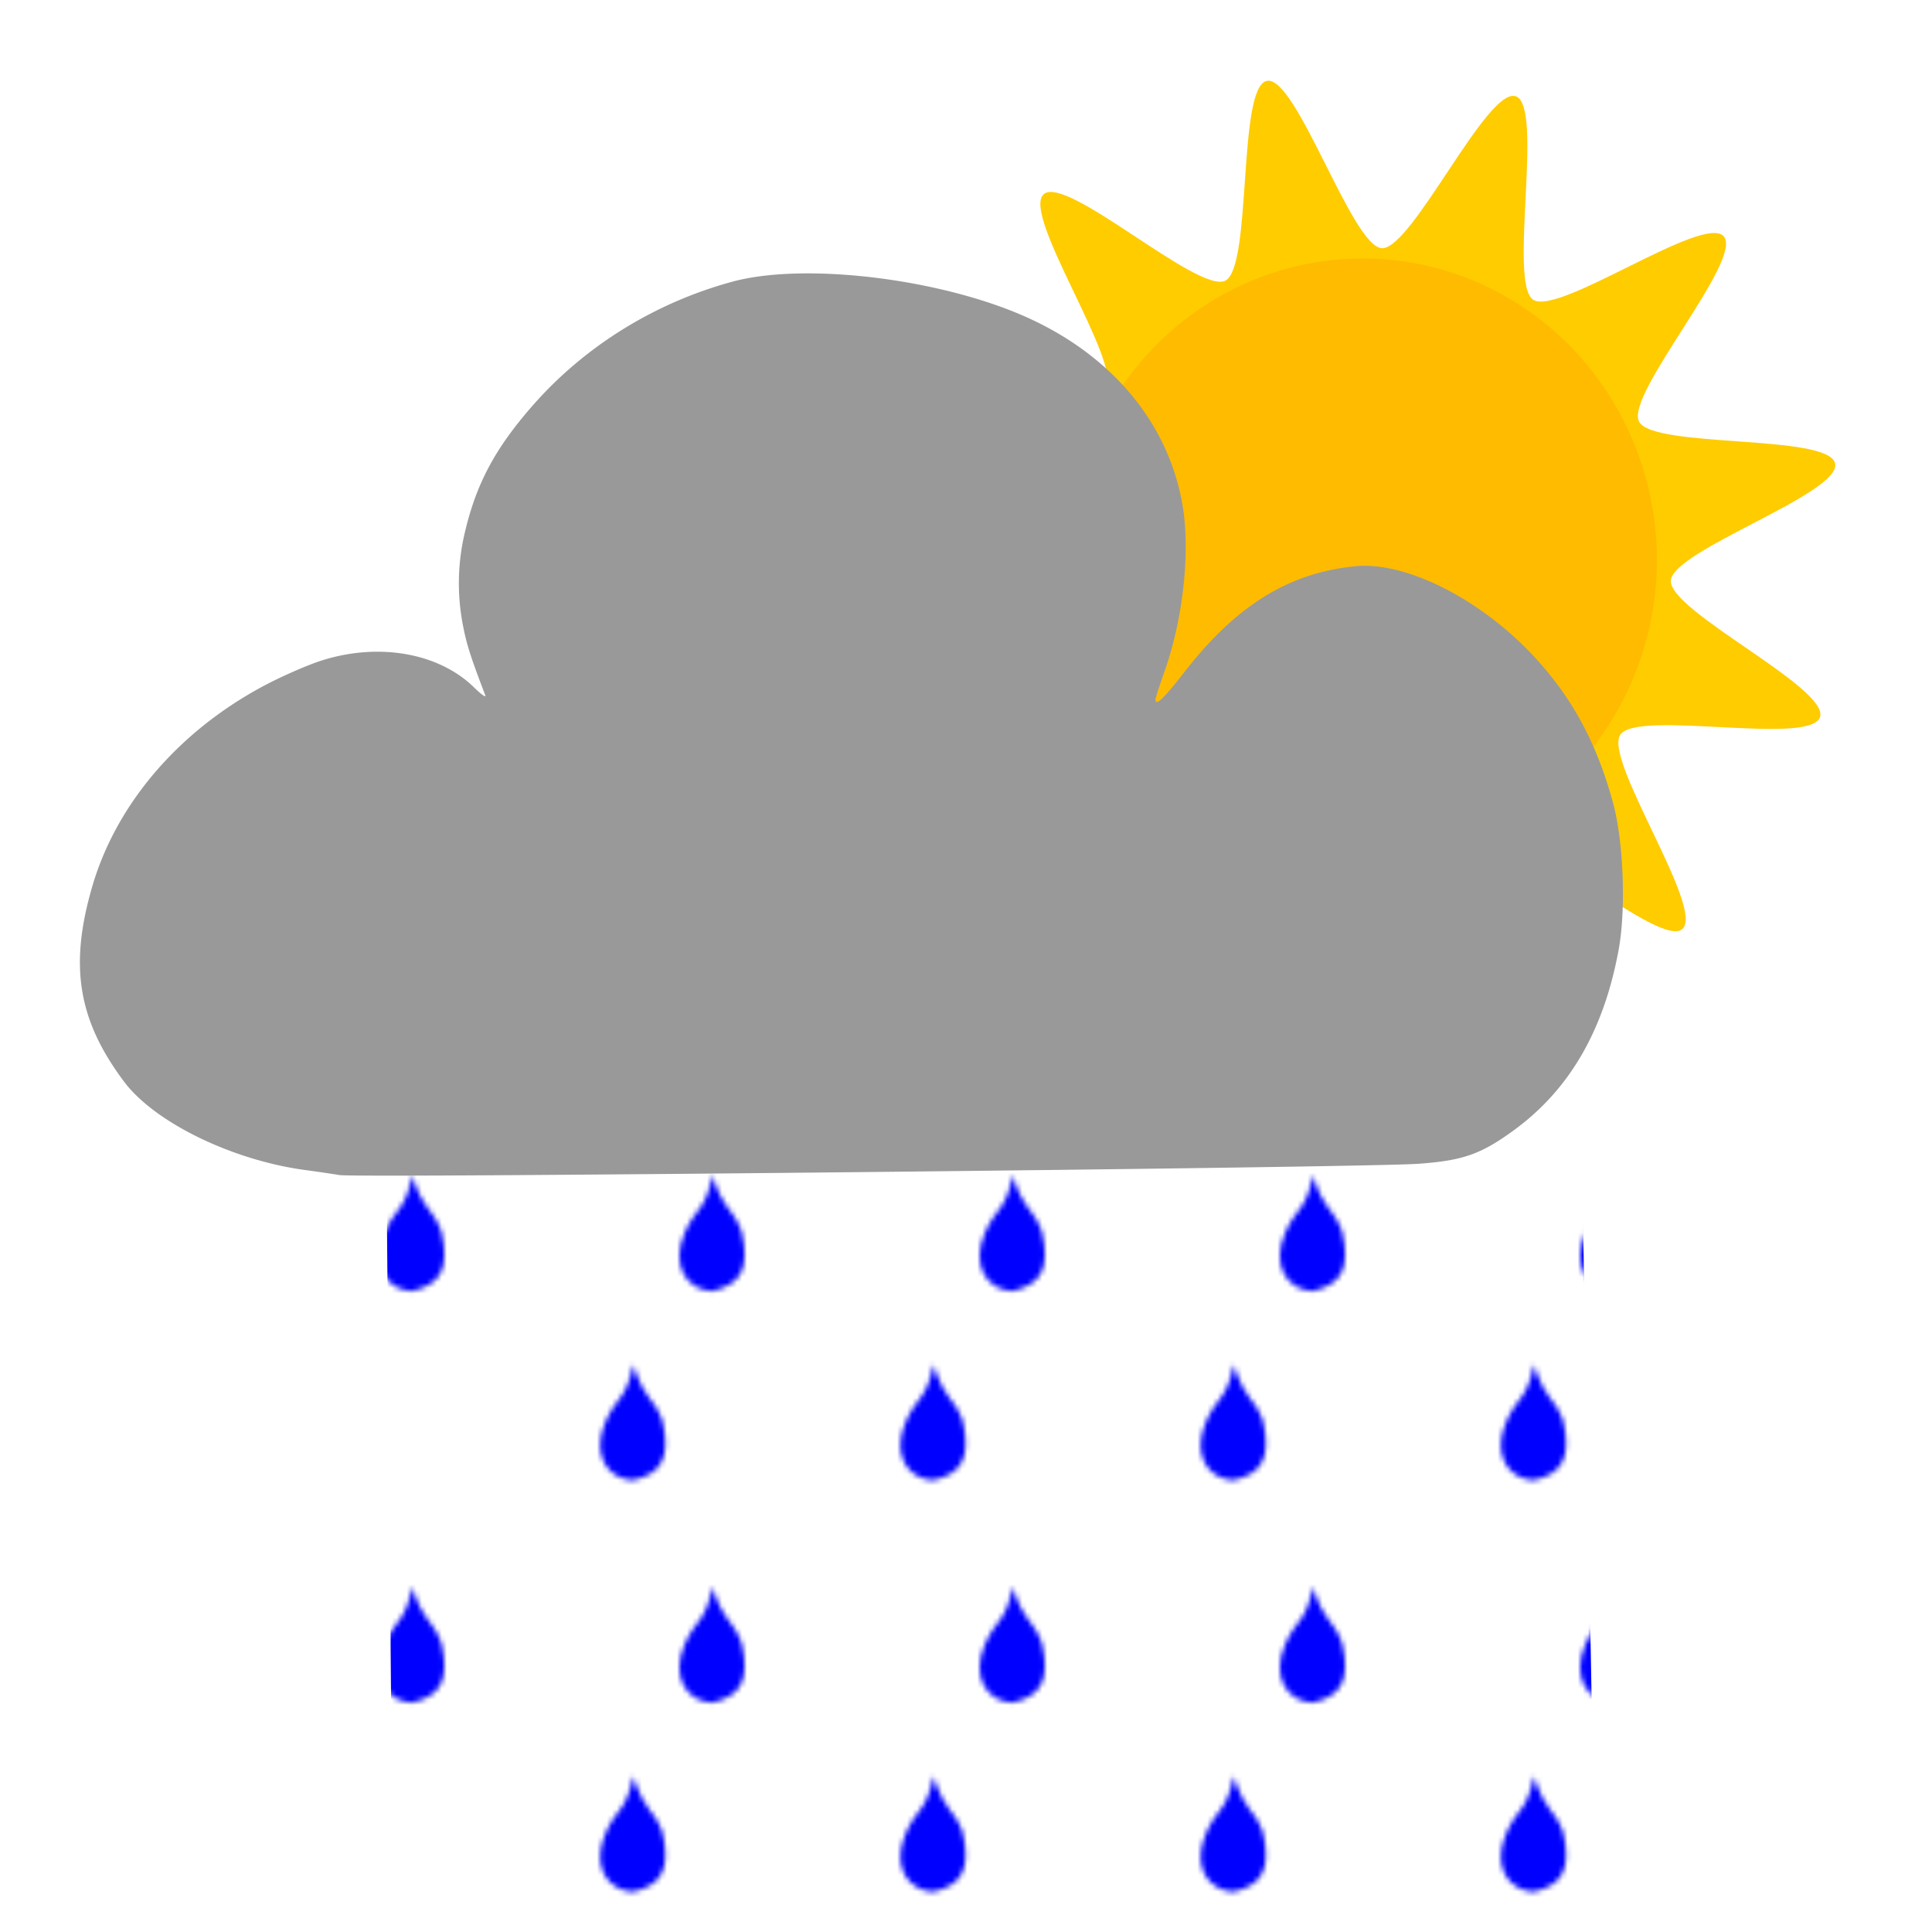 <svg xmlns="http://www.w3.org/2000/svg" xmlns:xlink="http://www.w3.org/1999/xlink" viewBox="0 0 100 100">
   <defs>
      <pattern xlink:href="#prefix__sa" id="prefix__sb" patternTransform="matrix(.259 0 0 .284 4.088 18.242)"/>
      <pattern patternUnits="userSpaceOnUse" width="60" height="75" patternTransform="matrix(.3 0 0 .3 2 12)" id="prefix__sa">
         <path d="M-30.647 54.968c.465 1.821-.055 2.578-1.566 2.892-1.301-.07-2.208-1.19-1.446-2.82.642-1.3 1.065-1.009 1.477-2.756.61 1.776 1.053 1.512 1.535 2.684zm11.684 9.119c.465 1.82-.056 2.577-1.566 2.891-1.302-.07-2.208-1.19-1.447-2.819.642-1.3 1.066-1.01 1.477-2.756.61 1.776 1.053 1.511 1.536 2.683z" transform="translate(128.268 -197.61) scale(3.78)" fill="#00f"/>
      </pattern>
   </defs>
      <path class="s-rain" d="M19.813 38.327L81.51 39.35l1.089 60.726-62.252.11z" fill="url(#prefix__sb)"/>

   <g transform="matrix(.544 0 0 .557 42.785 -108.605)">
      <path d="M81.402 281.32c-2.1 1.8-14.72-9.29-17.28-8.02-2.56 1.27-1.14 17.99-3.94 18.56-2.8.56-8-15.37-10.94-15.55-2.86-.17-10.03 15.02-12.75 14.12-2.71-.9.73-17.33-1.65-18.9-2.38-1.5-16.24 8.01-18.13 5.85-1.9-2.13 9.34-14.64 8.07-17.19-1.28-2.54-18.05-1.14-18.66-3.92-.52-2.79 15.46-8.03 15.63-10.87.173-2.84-15.1-9.98-14.19-12.68.9-2.7 17.42.72 19.007-1.645 1.578-2.374-8.06-16.152-5.918-18.039 2.142-1.886 14.727 9.297 17.288 8.026 2.56-1.27 1.14-17.996 3.944-18.564 2.804-.569 8.08 15.375 10.937 15.547 2.856.173 10.035-15.018 12.749-14.116 2.714.902-.732 17.333 1.655 18.903 2.387 1.57 16.24-8.017 18.138-5.886 1.897 2.131-9.348 14.647-8.07 17.194 1.278 2.546 18.095 1.133 18.667 3.922.571 2.789-15.46 8.036-15.633 10.877-.174 2.84 15.1 9.98 14.194 12.679-.907 2.7-17.429-.728-19.008 1.646-1.578 2.374 8.061 16.151 5.918 18.038z" fill="#fc0"/>
      <circle cx="51" cy="247" r="28" fill="#fb0"/>
   </g>
   <path d="M8.474-8.092c.028-.24.213-.947.24-1.187l-.1-.013-.1-.013c-.029.24-.012.973-.04 1.213z"/>
   <path d="M17.567 60.82a76.35 83.562 0 00-1.804-.264c-3.774-.515-7.769-2.47-9.342-4.571-2.392-3.195-2.847-6.009-1.638-10.127 1.237-4.214 4.399-7.934 8.75-10.294.957-.519 2.37-1.142 3.142-1.384 2.956-.931 6.044-.38 7.861 1.4.376.369.637.552.583.41-.763-1.997-.962-2.618-1.153-3.604a9.484 10.38 0 01.087-4.794c.591-2.532 1.55-4.341 3.467-6.543 2.698-3.098 6.33-5.362 10.375-6.466 3.787-1.034 10.958-.144 15.411 1.913 4.362 2.013 7.21 5.505 7.91 9.7.399 2.394.016 5.868-.946 8.574-.255.718-.464 1.364-.465 1.436-.002.371.412-.022 1.531-1.459 2.669-3.424 5.382-5.098 8.814-5.438 2.586-.257 6.41 1.656 9.167 4.583 2.019 2.145 3.309 4.51 4.167 7.637.55 2.006.686 5.512.296 7.634-.765 4.164-2.539 7.226-5.399 9.32-1.722 1.26-2.648 1.588-4.972 1.754-2.79.202-54.946.746-55.842.584z" fill="#999"/>
</svg>

